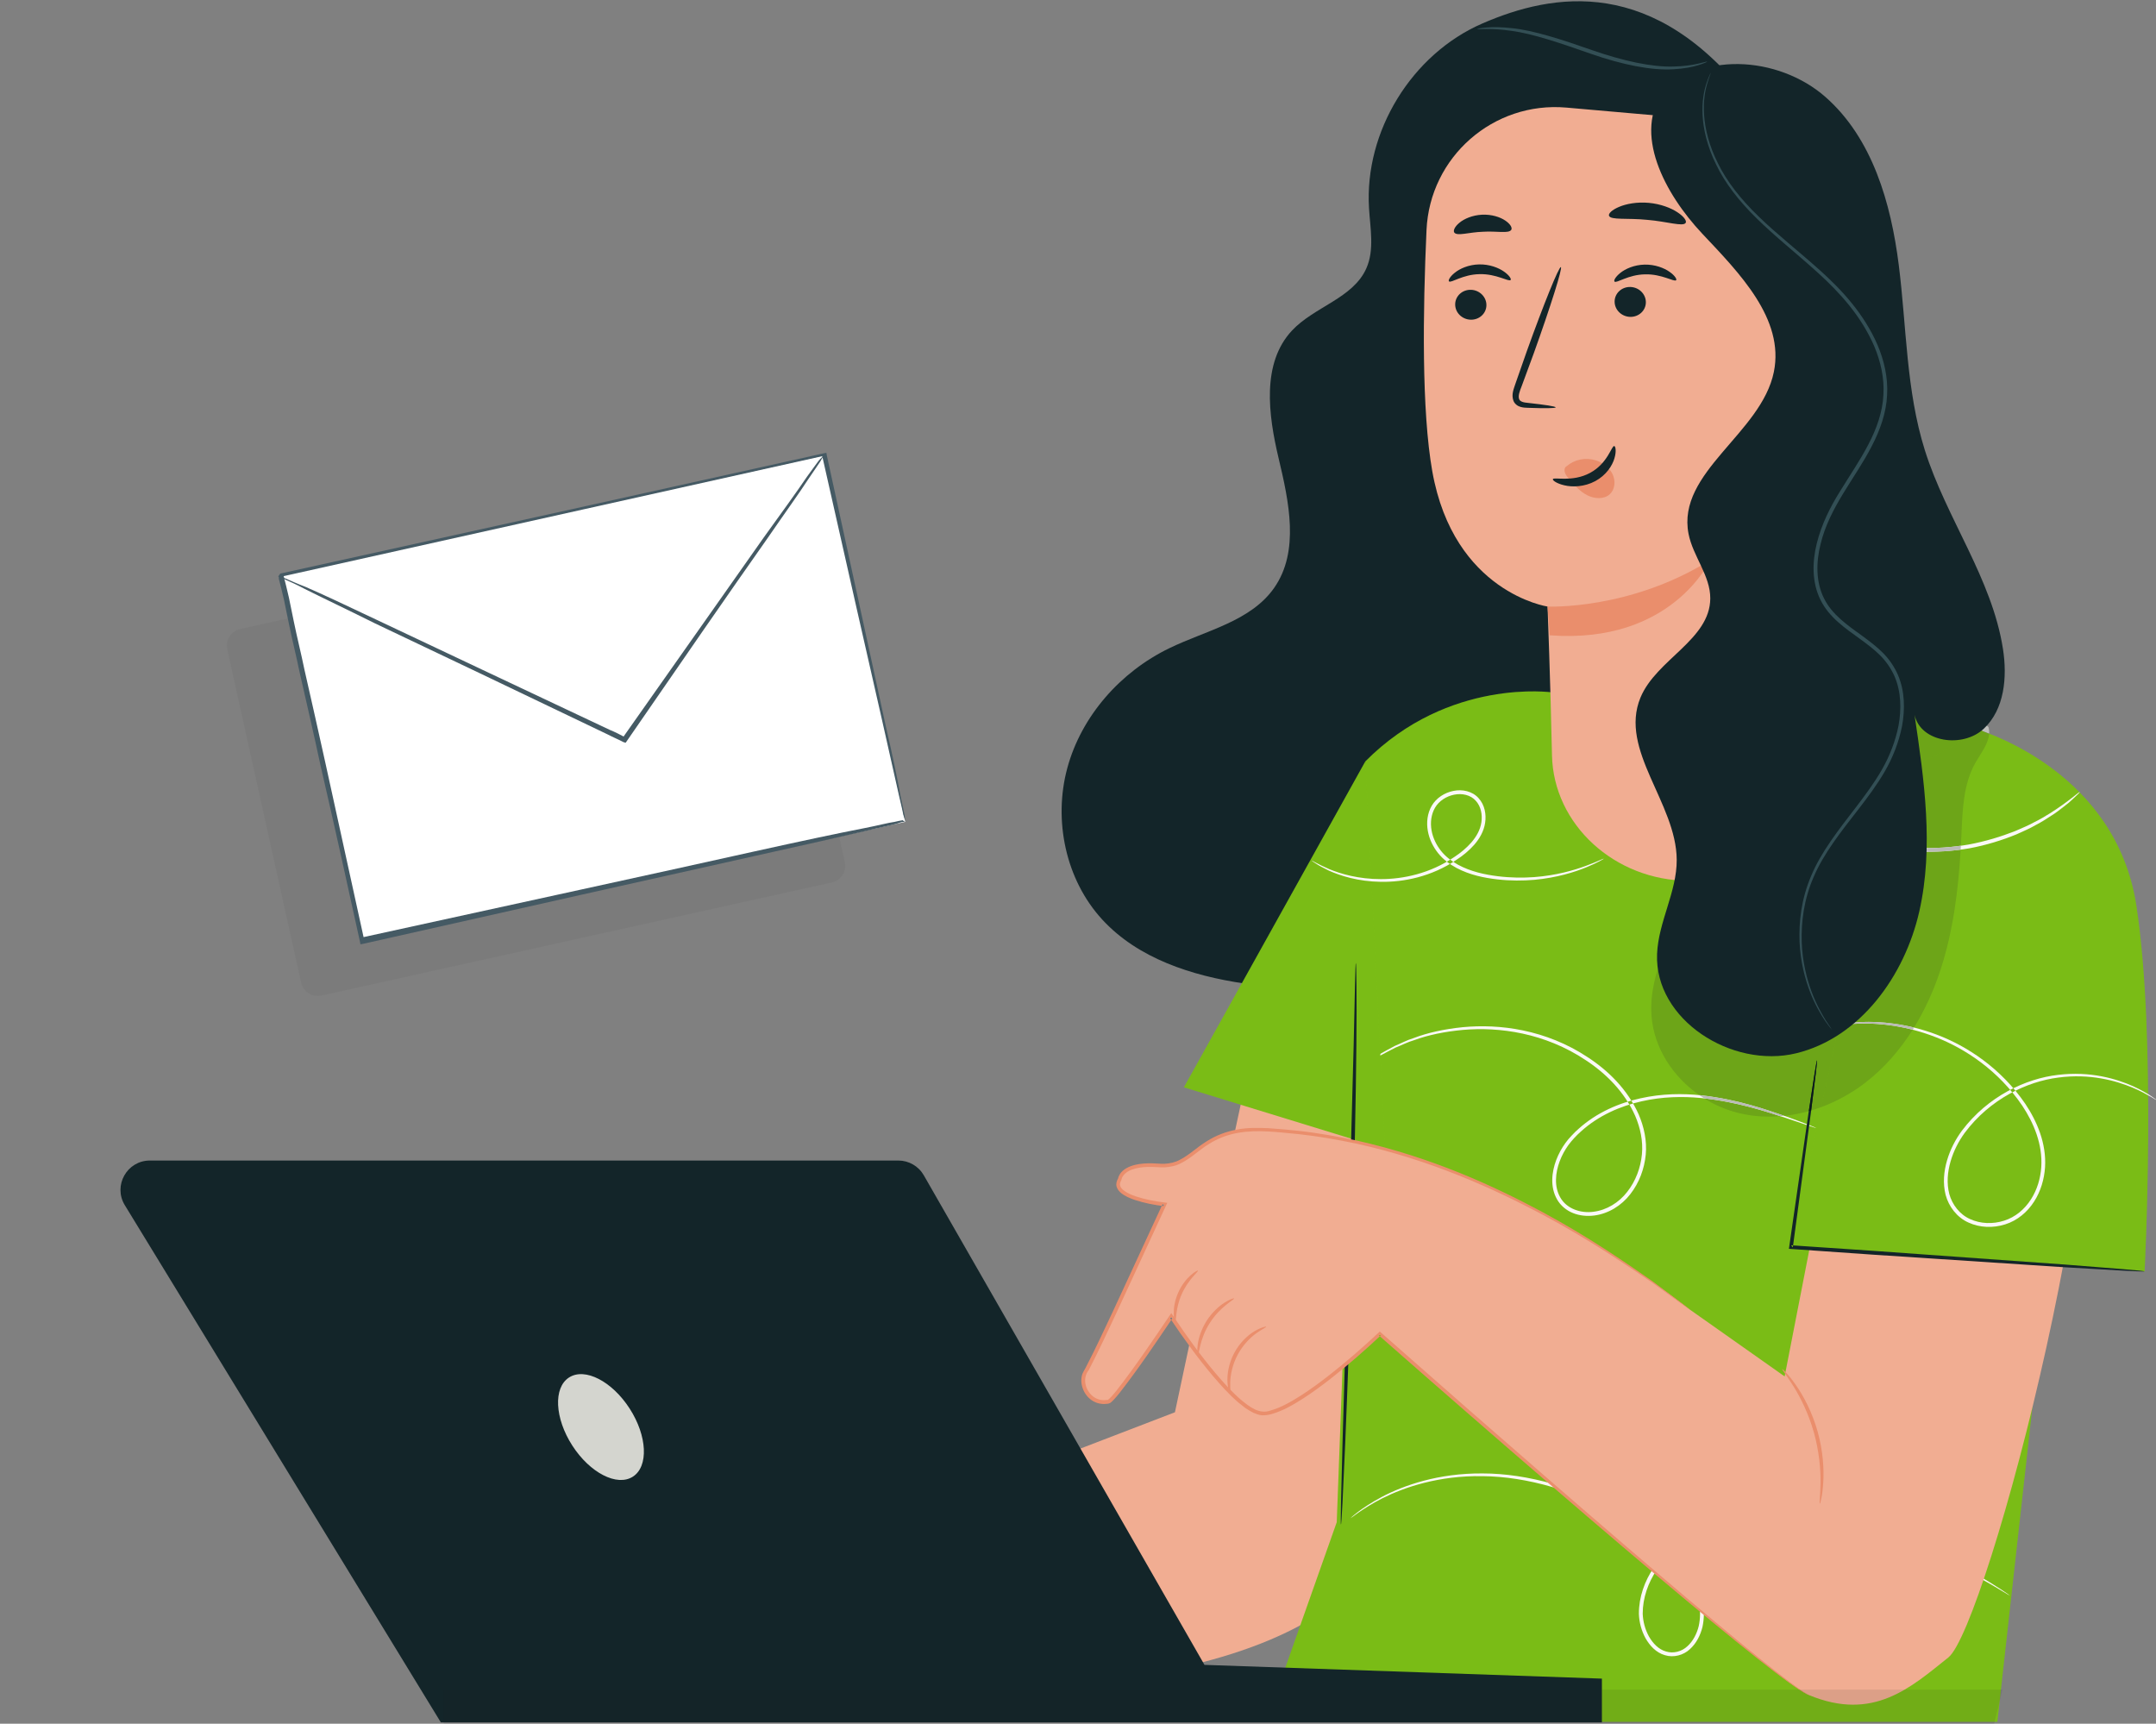 <svg width="379" height="303" viewBox="0 0 379 303" fill="none" xmlns="http://www.w3.org/2000/svg">
<rect x="0" y="0" width="379" height="303" fill="#808080" stroke="none"/>
<g clip-path="url(#clip0)">
<path fill-rule="evenodd" clip-rule="evenodd" d="M307.826 17.899C290.864 -4.414 272.982 -1.261 260.573 4.13C248.163 9.523 239.83 23.107 240.656 36.599C240.873 40.162 241.636 43.916 240.184 47.178C237.851 52.425 231.061 53.904 227.128 58.093C221.753 63.821 222.944 72.889 224.76 80.528C226.576 88.166 228.487 96.887 223.991 103.328C219.872 109.227 212.018 110.807 205.542 113.949C196.983 118.097 190.103 125.843 187.619 135.014C185.136 144.188 187.323 154.635 193.756 161.634C200.052 168.488 209.507 171.525 218.717 172.88C245.522 176.825 273.913 168.186 293.964 149.984C314.014 131.782 325.332 104.374 323.959 77.344L307.826 17.899Z" fill="#132529"/>
<path fill-rule="evenodd" clip-rule="evenodd" d="M259.691 5.086C259.699 5.223 262.025 4.869 265.717 5.427C269.422 5.913 274.318 7.584 279.723 9.479C285.136 11.37 290.349 12.422 294.155 12.175C296.049 12.078 297.565 11.771 298.572 11.449C299.58 11.134 300.108 10.878 300.095 10.846C300.058 10.699 297.871 11.641 294.141 11.696C290.414 11.814 285.328 10.717 279.942 8.838C274.555 6.949 269.561 5.324 265.78 4.952C263.9 4.739 262.362 4.739 261.312 4.835C260.259 4.926 259.686 5.048 259.691 5.086Z" fill="#334F55"/>
<path fill-rule="evenodd" clip-rule="evenodd" d="M220.695 182.582C220.045 184.528 206.54 248.251 206.54 248.251L103.844 287.695L109.624 302.662L197.68 294.928C249.065 287.266 251.928 262.073 248.821 233.916L243.498 185.658L220.695 182.582Z" fill="#F1AD92"/>
<path fill-rule="evenodd" clip-rule="evenodd" d="M368.305 148.219C357.719 132.212 341.653 122.983 326.947 117.871L272.919 121.719C272.919 121.719 254.672 119.058 240.006 133.844L234.985 267.58L222.58 302.662H351.11L368.305 148.219Z" fill="#84CD15"/>
<path opacity="0.1" fill-rule="evenodd" clip-rule="evenodd" d="M368.305 148.219C357.719 132.212 341.653 122.983 326.947 117.871L272.919 121.719C272.919 121.719 254.672 119.058 240.006 133.844L234.985 267.58L222.58 302.662H351.11L368.305 148.219Z" fill="#222222"/>
<path fill-rule="evenodd" clip-rule="evenodd" d="M238.034 188.755C238.042 188.764 238.147 188.694 238.345 188.549C238.573 188.378 238.858 188.162 239.213 187.894C239.602 187.616 240.039 187.211 240.631 186.842C241.223 186.459 241.899 186.025 242.654 185.539C243.457 185.12 244.338 184.635 245.324 184.146C246.351 183.751 247.411 183.18 248.649 182.823C251.061 181.938 253.948 181.337 257.159 181.041C260.37 180.764 263.944 180.888 267.654 181.689C271.354 182.488 275.195 183.976 278.73 186.344C282.271 188.653 285.577 191.929 287.444 196.14C288.344 198.241 288.858 200.576 288.63 202.922C288.4 205.257 287.548 207.589 286.064 209.486C284.601 211.391 282.432 212.719 280.127 213.004C277.845 213.321 275.375 212.459 274.282 210.495C273.167 208.564 273.418 206.136 274.179 204.122C274.564 203.098 275.087 202.136 275.715 201.269C276.351 200.417 277.088 199.622 277.877 198.923C281.016 196.063 284.86 194.43 288.538 193.6C292.238 192.755 295.816 192.705 299.028 193.014C305.473 193.679 310.493 195.419 313.94 196.52C315.625 197.088 316.951 197.536 317.905 197.858C318.33 197.997 318.671 198.109 318.94 198.198C319.173 198.271 319.297 198.304 319.3 198.293C319.304 198.282 319.19 198.228 318.964 198.133C318.7 198.028 318.366 197.895 317.952 197.729C317.058 197.386 315.741 196.88 314.026 196.269C310.598 195.093 305.589 193.274 299.075 192.538C295.831 192.196 292.189 192.215 288.415 193.053C284.662 193.873 280.711 195.521 277.457 198.461C277.044 198.817 276.656 199.206 276.281 199.615C275.896 200.005 275.531 200.439 275.201 200.896C274.535 201.807 273.983 202.816 273.573 203.894C272.774 206.011 272.454 208.621 273.709 210.832C274.324 211.913 275.34 212.767 276.508 213.231C277.675 213.703 278.962 213.822 280.207 213.672C282.717 213.365 285.041 211.928 286.595 209.906C288.172 207.891 289.061 205.442 289.303 202.984C289.54 200.507 288.992 198.053 288.053 195.876C286.101 191.503 282.696 188.171 279.076 185.826C275.457 183.42 271.536 181.927 267.77 181.141C263.996 180.35 260.369 180.254 257.116 180.563C253.865 180.894 250.95 181.537 248.522 182.467C247.278 182.843 246.213 183.439 245.185 183.855C244.198 184.366 243.316 184.874 242.518 185.314C241.77 185.822 241.101 186.279 240.514 186.677C239.93 187.068 239.505 187.491 239.129 187.787C238.789 188.077 238.517 188.311 238.301 188.496C238.117 188.658 238.026 188.746 238.034 188.755Z" fill="#FAF9F6"/>
<path fill-rule="evenodd" clip-rule="evenodd" d="M240.006 133.844L208.118 191.129L243.498 201.992L240.006 133.844Z" fill="#84CD15"/>
<path opacity="0.1" fill-rule="evenodd" clip-rule="evenodd" d="M240.006 133.844L208.118 191.129L243.498 201.992L240.006 133.844Z" fill="#222222"/>
<path fill-rule="evenodd" clip-rule="evenodd" d="M235.723 268.008C235.746 268.009 235.782 267.666 235.828 267.009C235.871 266.288 235.927 265.332 235.998 264.135C236.115 261.564 236.279 257.971 236.481 253.56C236.852 244.63 237.306 232.29 237.7 218.659C238.096 205.023 238.355 192.677 238.437 183.738C238.475 179.267 238.491 175.65 238.454 173.151C238.435 171.952 238.418 170.995 238.406 170.272C238.386 169.614 238.366 169.269 238.342 169.269C238.319 169.269 238.294 169.614 238.269 170.272C238.25 170.995 238.224 171.951 238.191 173.15C238.134 175.72 238.055 179.315 237.958 183.73C237.717 192.726 237.387 205.036 237.022 218.639C236.625 232.237 236.265 244.547 236.002 253.543C235.89 257.957 235.798 261.554 235.733 264.125C235.716 265.324 235.702 266.281 235.692 267.004C235.689 267.662 235.7 268.007 235.723 268.008Z" fill="#132529"/>
<path fill-rule="evenodd" clip-rule="evenodd" d="M230.591 151.292C230.58 151.313 230.831 151.486 231.324 151.799C231.805 152.136 232.571 152.531 233.57 153.024C235.586 153.937 238.733 154.954 242.739 155.009C246.704 155.077 251.612 154.131 256.035 151.138C257.148 150.422 258.215 149.552 259.151 148.497C260.071 147.443 260.848 146.133 261.068 144.635C261.296 143.172 261.011 141.5 259.92 140.302C258.834 139.071 257.042 138.702 255.495 139.026C253.933 139.34 252.489 140.26 251.685 141.634C250.893 142.994 250.733 144.604 250.995 146.058C251.252 147.522 251.919 148.858 252.802 149.965C253.695 151.084 254.831 151.906 256.001 152.552C258.377 153.816 260.898 154.314 263.217 154.581C265.55 154.847 267.745 154.827 269.729 154.656C273.706 154.293 276.81 153.293 278.859 152.457C279.89 152.04 280.663 151.66 281.179 151.384C281.693 151.107 281.957 150.953 281.947 150.932C281.935 150.911 281.651 151.025 281.119 151.262C280.588 151.495 279.8 151.834 278.764 152.21C276.702 152.966 273.614 153.882 269.69 154.179C267.733 154.317 265.572 154.309 263.284 154.023C261.006 153.738 258.553 153.224 256.301 152.003C255.194 151.386 254.12 150.592 253.307 149.561C252.494 148.53 251.879 147.284 251.648 145.941C251.413 144.609 251.571 143.164 252.267 141.973C252.953 140.797 254.236 139.967 255.627 139.69C257.009 139.406 258.526 139.738 259.42 140.755C260.34 141.753 260.613 143.218 260.412 144.536C260.221 145.873 259.524 147.075 258.661 148.073C257.786 149.069 256.762 149.921 255.683 150.624C251.41 153.556 246.63 154.538 242.741 154.53C238.814 154.537 235.7 153.611 233.675 152.782C231.651 151.917 230.634 151.222 230.591 151.292Z" fill="#FAF9F6"/>
<path fill-rule="evenodd" clip-rule="evenodd" d="M237.389 266.879C237.397 266.888 237.522 266.806 237.759 266.637C238.022 266.445 238.367 266.195 238.802 265.881C239.74 265.247 241.129 264.314 243.051 263.35C246.859 261.442 252.923 259.351 260.625 259.484C268.3 259.544 277.376 262.042 286.161 267.13C288.346 268.399 290.505 269.86 292.465 271.627C294.43 273.381 296.208 275.453 297.438 277.878C298.628 280.293 299.209 283.154 298.614 285.851C298.281 287.179 297.631 288.474 296.618 289.388C295.626 290.318 294.167 290.701 292.868 290.304C291.55 289.939 290.537 288.844 289.859 287.647C289.191 286.422 288.82 285.041 288.771 283.667C288.762 280.891 289.735 278.171 291.255 275.93C292.757 273.66 294.798 271.831 297.014 270.433C299.248 269.051 301.7 268.155 304.166 267.634C309.113 266.582 314.004 266.89 318.46 267.501C322.934 268.133 327.047 269.089 330.732 270.175C338.11 272.37 343.749 275.097 347.534 277.131C349.422 278.164 350.862 279.014 351.831 279.604C352.29 279.884 352.655 280.103 352.934 280.274C353.185 280.421 353.316 280.492 353.323 280.482C353.329 280.471 353.211 280.382 352.973 280.215C352.702 280.031 352.349 279.793 351.904 279.488C350.957 278.86 349.537 277.971 347.662 276.9C343.905 274.79 338.272 271.982 330.87 269.717C327.172 268.595 323.041 267.606 318.539 266.944C314.051 266.306 309.1 265.965 304.035 267.024C301.516 267.548 298.985 268.461 296.673 269.883C294.382 271.32 292.269 273.202 290.703 275.562C289.12 277.898 288.09 280.717 288.098 283.686C288.15 285.175 288.544 286.646 289.267 287.975C290.002 289.269 291.118 290.511 292.678 290.954C294.21 291.426 295.941 290.954 297.069 289.892C298.219 288.85 298.908 287.446 299.269 286.013C299.908 283.084 299.278 280.115 298.033 277.584C296.747 275.055 294.908 272.933 292.898 271.145C290.889 269.346 288.691 267.869 286.472 266.589C277.591 261.485 268.395 259.003 260.632 259.004C252.835 258.932 246.731 261.12 242.93 263.117C239.103 265.163 237.389 266.879 237.389 266.879Z" fill="#FAF9F6"/>
<path fill-rule="evenodd" clip-rule="evenodd" d="M329.101 163.018C332.995 143.03 361.324 142.292 366.289 162.041C366.365 162.344 366.44 162.652 366.513 162.963C373.804 194.085 349.14 286.044 342.511 291.34C335.882 296.638 329.317 302.662 317.985 297.961C311.363 295.216 242.555 234.476 242.555 234.476C242.555 234.476 226.647 249.707 221.343 248.382C216.041 247.058 205.896 231.431 205.896 231.431C205.896 231.431 196.063 246.169 194.829 246.396C191.318 247.04 189.526 243.085 190.851 241.098C192.177 239.112 204.709 211.707 204.709 211.707C204.709 211.707 194.829 210.638 196.817 207.327C196.817 207.327 197.066 204.283 203.741 204.871C207.042 205.162 208.71 203.442 211.049 201.721C213.44 199.959 216.533 198.197 222.792 198.594C235.165 199.379 260.891 202.518 297.028 230.179L313.72 241.95L329.101 163.018Z" fill="#F1AD92"/>
<path fill-rule="evenodd" clip-rule="evenodd" d="M297.028 230.179C297.028 230.179 296.894 230.059 296.616 229.843C296.319 229.614 295.906 229.299 295.37 228.89C294.244 228.045 292.611 226.82 290.498 225.234C286.128 222.212 279.773 217.714 271.151 213.06C262.547 208.443 251.699 203.452 238.579 200.504C235.297 199.811 231.896 199.181 228.368 198.794C226.604 198.599 224.814 198.438 223 198.317C221.175 198.243 219.301 198.188 217.438 198.561C215.579 198.892 213.743 199.585 212.112 200.626C210.459 201.632 209.071 203.028 207.401 203.873C206.579 204.331 205.654 204.512 204.724 204.574C203.805 204.599 202.785 204.451 201.777 204.492C200.767 204.522 199.736 204.632 198.744 205.004C197.782 205.37 196.744 206.044 196.498 207.303L196.542 207.164C196.314 207.545 196.145 208.063 196.282 208.571C196.416 209.073 196.753 209.447 197.102 209.733C197.817 210.304 198.64 210.629 199.469 210.922C201.139 211.477 202.885 211.809 204.672 212.031L204.41 211.572C201.563 217.722 198.608 224.103 195.575 230.652C194.034 233.906 192.5 237.252 190.809 240.488C190.62 240.843 190.296 241.312 190.176 241.821C190.066 242.325 190.053 242.842 190.139 243.34C190.327 244.323 190.82 245.267 191.616 245.911C192.392 246.582 193.465 246.89 194.474 246.775L194.851 246.733L195.127 246.632L195.307 246.502C195.52 246.329 195.684 246.154 195.852 245.976C196.178 245.62 196.485 245.256 196.781 244.885C200.173 240.539 203.182 236.041 206.176 231.618L205.612 231.614C208.018 235.229 210.532 238.702 213.269 241.94C214.647 243.55 216.054 245.124 217.654 246.504C218.06 246.844 218.484 247.162 218.898 247.49C219.348 247.779 219.793 248.074 220.274 248.318C220.79 248.512 221.281 248.763 221.873 248.786C222.433 248.789 222.981 248.727 223.493 248.578C225.547 248.005 227.324 246.936 229.037 245.855C230.744 244.755 232.359 243.563 233.927 242.34C237.054 239.885 239.988 237.324 242.77 234.701L242.349 234.711C264.168 253.885 282.854 269.979 296.211 281.136C302.889 286.712 308.238 291.05 311.986 293.907C313.856 295.34 315.331 296.398 316.36 297.061C317.378 297.744 317.985 297.962 317.985 297.962C318.001 297.927 317.414 297.684 316.416 296.976C315.409 296.287 313.957 295.205 312.109 293.749C308.404 290.846 303.095 286.464 296.453 280.847C283.17 269.614 264.541 253.455 242.762 234.244L242.549 234.056L242.34 234.253C239.574 236.85 236.64 239.404 233.532 241.836C231.974 243.048 230.369 244.228 228.685 245.31C227.004 246.374 225.236 247.417 223.33 247.945C221.385 248.671 219.631 247.287 218.086 246.003C216.534 244.663 215.14 243.103 213.778 241.509C211.071 238.304 208.562 234.834 206.178 231.247L205.898 230.826L205.615 231.245C202.628 235.651 199.607 240.165 196.252 244.461C195.962 244.825 195.662 245.18 195.355 245.516C195.201 245.68 195.04 245.846 194.889 245.968L194.785 246.046L194.773 246.053L194.791 246.174C194.78 246.118 194.826 246.373 194.765 246.063H194.755L194.734 246.066L194.414 246.101C193.556 246.197 192.695 245.945 192.05 245.392C190.753 244.297 190.249 242.237 191.396 240.824C193.125 237.512 194.636 234.206 196.184 230.937C199.211 224.383 202.162 217.997 205.005 211.842L205.193 211.438L204.742 211.382C203.011 211.168 201.274 210.839 199.676 210.309C198.887 210.035 198.104 209.714 197.51 209.235C197.217 208.997 196.984 208.715 196.905 208.415C196.822 208.117 196.917 207.796 197.092 207.493L197.119 207.444L197.137 207.355C197.28 206.577 198.107 205.893 198.971 205.597C199.855 205.262 200.829 205.152 201.791 205.123C202.765 205.082 203.705 205.223 204.749 205.2C205.762 205.136 206.797 204.92 207.679 204.427C209.48 203.502 210.843 202.109 212.439 201.14C214.01 200.136 215.752 199.473 217.546 199.149C221.149 198.499 224.802 199.051 228.304 199.362C231.812 199.738 235.196 200.354 238.462 201.033C251.522 203.925 262.354 208.851 270.963 213.409C279.589 218.001 285.971 222.442 290.375 225.407C292.514 226.956 294.164 228.151 295.303 228.977C295.854 229.367 296.277 229.669 296.583 229.886C296.872 230.087 297.028 230.179 297.028 230.179Z" fill="#EA8E6C"/>
<path fill-rule="evenodd" clip-rule="evenodd" d="M319.904 264.324C319.951 264.332 320.045 263.988 320.173 263.355C320.313 262.723 320.432 261.793 320.505 260.64C320.66 258.334 320.478 255.096 319.53 251.676C318.57 248.26 317.048 245.394 315.72 243.501C315.059 242.552 314.474 241.819 314.029 241.349C313.59 240.876 313.332 240.63 313.296 240.66C313.207 240.735 314.117 241.828 315.318 243.763C316.522 245.69 317.938 248.52 318.877 251.858C319.802 255.199 320.058 258.352 320.028 260.624C320.002 262.9 319.789 264.306 319.904 264.324Z" fill="#EA8E6C"/>
<path fill-rule="evenodd" clip-rule="evenodd" d="M348.402 128.445C349.033 128.867 371.945 135.709 375.549 159.176C379.152 182.643 376.993 223.485 376.993 223.485L314.84 219.22L332.654 136.712L348.402 128.445Z" fill="#84CD15"/>
<path opacity="0.1" fill-rule="evenodd" clip-rule="evenodd" d="M348.402 128.445C349.033 128.867 371.945 135.709 375.549 159.176C379.152 182.643 376.993 223.485 376.993 223.485L314.84 219.22L332.654 136.712L348.402 128.445Z" fill="#222222"/>
<path fill-rule="evenodd" clip-rule="evenodd" d="M216.286 245.137C216.399 245.111 216.223 244.303 216.26 243.007C216.29 241.715 216.629 239.929 217.544 238.18C218.471 236.438 219.754 235.147 220.804 234.393C221.855 233.63 222.622 233.319 222.58 233.21C222.56 233.144 221.717 233.296 220.539 233.994C219.364 234.681 217.93 236.008 216.944 237.865C215.969 239.724 215.684 241.657 215.781 243.014C215.869 244.378 216.219 245.161 216.286 245.137Z" fill="#EA8E6C"/>
<path fill-rule="evenodd" clip-rule="evenodd" d="M210.578 238.177C210.788 238.206 210.846 235.353 212.69 232.53C214.48 229.671 217.048 228.42 216.934 228.242C216.901 228.171 216.215 228.371 215.247 228.987C214.281 229.599 213.071 230.682 212.118 232.166C211.172 233.651 210.697 235.202 210.547 236.335C210.393 237.473 210.499 238.179 210.578 238.177Z" fill="#EA8E6C"/>
<path fill-rule="evenodd" clip-rule="evenodd" d="M210.578 223.358C210.532 223.293 209.994 223.55 209.279 224.187C208.566 224.819 207.716 225.87 207.117 227.212C206.523 228.557 206.315 229.894 206.325 230.846C206.332 231.803 206.501 232.374 206.583 232.363C206.79 232.358 206.584 230.02 207.737 227.487C208.842 224.934 210.712 223.515 210.578 223.358Z" fill="#EA8E6C"/>
<path fill-rule="evenodd" clip-rule="evenodd" d="M322.412 180.277C322.414 180.29 322.524 180.285 322.737 180.266C322.989 180.237 323.298 180.203 323.678 180.161C324.498 180.039 325.723 179.957 327.294 179.913C330.425 179.879 335.056 180.267 340.299 182.323C345.496 184.348 351.322 188.206 355.489 194.357C357.511 197.403 359.092 201.16 358.832 205.148C358.695 207.121 358.119 209.118 357.016 210.832C355.925 212.543 354.286 213.952 352.296 214.573C350.323 215.209 348.127 215.129 346.307 214.287C344.467 213.463 343.179 211.749 342.662 209.881C342.175 207.985 342.356 205.983 342.889 204.154C343.421 202.316 344.296 200.621 345.371 199.141C349.816 193.183 356.322 190.111 361.83 189.419C367.42 188.67 371.973 189.985 374.843 191.167C376.295 191.773 377.361 192.378 378.082 192.786C378.409 192.984 378.674 193.145 378.891 193.276C379.074 193.384 379.172 193.435 379.178 193.425C379.178 193.425 377.844 192.249 374.947 190.925C372.078 189.656 367.479 188.242 361.769 188.943C356.14 189.591 349.462 192.674 344.87 198.769C343.744 200.305 342.83 202.054 342.268 203.974C341.707 205.88 341.497 207.993 342.02 210.053C342.571 212.086 343.995 213.988 346.022 214.896C348.022 215.821 350.378 215.9 352.503 215.218C354.655 214.547 356.433 213.012 357.585 211.194C358.755 209.369 359.355 207.264 359.495 205.193C359.756 200.989 358.089 197.118 356.01 194.011C351.722 187.746 345.764 183.873 340.474 181.877C335.134 179.849 330.442 179.535 327.288 179.65C324.114 179.803 322.412 180.277 322.412 180.277Z" fill="#FAF9F6"/>
<path fill-rule="evenodd" clip-rule="evenodd" d="M324.542 146.601C324.524 146.644 325.084 146.899 326.117 147.327C326.63 147.549 327.268 147.8 328.032 148.017C328.793 148.245 329.648 148.553 330.632 148.742C331.607 148.971 332.679 149.209 333.85 149.345C335.013 149.551 336.272 149.608 337.594 149.703C340.242 149.787 343.166 149.643 346.185 149.12C349.199 148.561 351.99 147.678 354.444 146.678C355.652 146.13 356.812 145.639 357.83 145.042C358.88 144.505 359.802 143.911 360.636 143.357C361.493 142.837 362.187 142.249 362.821 141.773C363.461 141.303 363.972 140.847 364.375 140.459C365.194 139.7 365.63 139.266 365.599 139.232C365.503 139.121 363.724 140.847 360.377 142.954C359.536 143.475 358.613 144.038 357.567 144.545C356.553 145.111 355.401 145.578 354.206 146.101C351.778 147.054 349.028 147.903 346.065 148.454C343.097 148.967 340.224 149.127 337.616 149.079C336.313 149.003 335.073 148.968 333.923 148.79C332.766 148.678 331.704 148.47 330.735 148.275C326.862 147.463 324.594 146.463 324.542 146.601Z" fill="#FAF9F6"/>
<path fill-rule="evenodd" clip-rule="evenodd" d="M319.409 186.38C319.391 186.377 319.343 186.589 319.267 186.999C319.188 187.471 319.088 188.069 318.963 188.811C318.709 190.467 318.357 192.761 317.921 195.611C317.071 201.501 315.89 209.681 314.521 219.174L314.471 219.518L314.818 219.542C319.331 219.857 324.239 220.199 329.334 220.554C342.46 221.416 354.339 222.197 363.025 222.766C367.282 223.015 370.753 223.216 373.241 223.359C374.394 223.412 375.318 223.455 376.02 223.487C376.657 223.509 376.99 223.509 376.992 223.485C376.994 223.462 376.662 223.416 376.029 223.35C375.33 223.288 374.41 223.202 373.259 223.096C370.776 222.9 367.31 222.626 363.058 222.289C354.375 221.669 342.501 220.817 329.381 219.879C324.284 219.535 319.377 219.203 314.862 218.899L315.159 219.267C316.433 209.759 317.531 201.568 318.321 195.669C318.679 192.807 318.966 190.506 319.176 188.842C319.258 188.093 319.324 187.489 319.377 187.016C319.417 186.6 319.429 186.383 319.409 186.38Z" fill="#132529"/>
<path fill-rule="evenodd" clip-rule="evenodd" d="M349.667 128.951C349.689 128.568 349.654 128.183 349.544 127.793L337.23 117.535C335.132 112.708 329.756 109.921 324.454 109.921C323.575 109.921 322.698 109.998 321.837 110.155C320.966 110.314 320.116 110.54 319.288 110.829C318.405 113.472 317.406 116.075 316.294 118.63L326.947 117.871C334.057 120.343 341.487 123.777 348.459 128.475C348.619 128.549 349.04 128.702 349.667 128.951Z" fill="#BEBFBB"/>
<path fill-rule="evenodd" clip-rule="evenodd" d="M308.673 119.173L316.294 118.63C317.406 116.075 318.405 113.472 319.288 110.829C315.012 112.317 311.351 115.433 308.673 119.173Z" fill="#09181B"/>
<path opacity="0.15" fill-rule="evenodd" clip-rule="evenodd" d="M311.028 196.285C311.675 196.285 312.323 196.258 312.97 196.207C309.685 195.149 305.187 193.713 299.579 193.073C301.352 194.188 303.287 195.04 305.305 195.565C307.182 196.054 309.104 196.285 311.028 196.285ZM313.66 196.144C315.111 195.988 316.553 195.707 317.967 195.313C318.382 192.601 318.718 190.41 318.963 188.811C319.088 188.069 319.188 187.471 319.267 186.999C319.341 186.592 319.39 186.38 319.409 186.38C319.429 186.383 319.417 186.6 319.377 187.016C319.325 187.489 319.258 188.093 319.176 188.842C318.98 190.413 318.711 192.552 318.379 195.194C318.977 195.019 319.569 194.821 320.154 194.605L323.263 180.207C323.065 180.229 322.89 180.249 322.737 180.265C322.603 180.278 322.509 180.285 322.457 180.285C322.428 180.285 322.412 180.282 322.412 180.277C322.412 180.277 322.709 180.194 323.289 180.087L330.083 148.622C329.325 148.439 328.647 148.201 328.032 148.017C327.268 147.8 326.63 147.549 326.117 147.327C325.084 146.899 324.524 146.644 324.542 146.601C324.546 146.592 324.558 146.588 324.579 146.588C324.869 146.588 326.88 147.421 330.183 148.155L332.654 136.712L348.402 128.445C348.414 128.452 348.433 128.463 348.459 128.475C341.487 123.777 334.057 120.343 326.947 117.871L316.294 118.63L308.673 119.173C308.272 119.731 307.895 120.303 307.539 120.885C304.346 126.129 302.786 132.187 301.559 138.201C300.331 144.212 299.383 150.322 297.254 156.079C294.494 163.541 289.704 170.735 290.329 178.666C290.769 184.249 294.099 189.28 298.714 192.501C298.835 192.513 298.955 192.525 299.075 192.538C305.361 193.248 310.247 194.967 313.66 196.144Z" fill="#222222"/>
<path fill-rule="evenodd" clip-rule="evenodd" d="M312.97 196.207C313.201 196.189 313.43 196.167 313.66 196.144C310.247 194.967 305.361 193.248 299.075 192.538C298.955 192.525 298.835 192.513 298.714 192.501C298.998 192.699 299.286 192.89 299.579 193.073C305.187 193.713 309.685 195.149 312.97 196.207Z" fill="#BABBB7"/>
<path opacity="0.15" fill-rule="evenodd" clip-rule="evenodd" d="M320.154 194.605C322.958 193.572 325.611 192.093 327.963 190.268C331.261 187.71 334.004 184.535 336.231 181.004C332.867 180.137 329.912 179.912 327.661 179.912C327.538 179.912 327.414 179.912 327.294 179.913C325.723 179.957 324.498 180.039 323.678 180.161C323.528 180.177 323.39 180.193 323.262 180.207L320.154 194.605ZM336.468 180.623C338.414 177.464 339.953 174.031 341.108 170.511C343.344 163.695 344.239 156.524 344.66 149.354C342.706 149.616 340.806 149.725 339.011 149.725C338.531 149.725 338.058 149.717 337.594 149.703C336.272 149.608 335.013 149.551 333.85 149.345C332.679 149.209 331.607 148.971 330.632 148.742C330.443 148.707 330.261 148.666 330.083 148.622L323.288 180.087C324.094 179.937 325.442 179.739 327.288 179.65C327.65 179.637 328.032 179.63 328.433 179.63C330.622 179.63 333.372 179.856 336.468 180.623ZM338.499 149.086C340.456 149.086 342.545 148.965 344.699 148.666C344.733 148.041 344.763 147.417 344.792 146.791C344.989 142.411 345.108 137.817 347.295 134.016C348.229 132.394 349.566 130.713 349.667 128.951C349.04 128.702 348.619 128.549 348.459 128.475C348.433 128.463 348.414 128.453 348.402 128.445L332.654 136.712L330.183 148.155C330.363 148.196 330.547 148.236 330.735 148.275C331.703 148.47 332.766 148.678 333.923 148.79C335.073 148.968 336.313 149.003 337.616 149.079C337.908 149.084 338.202 149.086 338.499 149.086Z" fill="#222222"/>
<path fill-rule="evenodd" clip-rule="evenodd" d="M336.231 181.004C336.311 180.878 336.39 180.751 336.468 180.623C333.373 179.856 330.622 179.63 328.433 179.63C328.032 179.63 327.65 179.637 327.288 179.65C325.442 179.739 324.094 179.936 323.289 180.087C322.709 180.194 322.413 180.277 322.413 180.277C322.413 180.282 322.428 180.285 322.457 180.285C322.509 180.285 322.603 180.278 322.737 180.265C322.89 180.249 323.065 180.229 323.263 180.207C323.39 180.193 323.528 180.177 323.678 180.161C324.498 180.039 325.723 179.957 327.294 179.913C327.414 179.912 327.538 179.912 327.661 179.912C329.912 179.912 332.867 180.137 336.231 181.004Z" fill="#BABBB7"/>
<path fill-rule="evenodd" clip-rule="evenodd" d="M339.011 149.725C340.806 149.725 342.706 149.616 344.66 149.354C344.673 149.125 344.686 148.897 344.699 148.666C342.545 148.965 340.456 149.086 338.499 149.086C338.202 149.086 337.908 149.084 337.616 149.079C336.313 149.003 335.073 148.968 333.923 148.79C332.766 148.678 331.703 148.47 330.735 148.275C330.547 148.236 330.363 148.196 330.183 148.155C326.88 147.421 324.869 146.588 324.579 146.588C324.558 146.588 324.546 146.592 324.542 146.601C324.524 146.644 325.084 146.899 326.117 147.327C326.63 147.549 327.268 147.8 328.032 148.017C328.647 148.201 329.325 148.439 330.083 148.622C330.261 148.666 330.443 148.707 330.632 148.742C331.607 148.971 332.678 149.209 333.85 149.345C335.013 149.551 336.271 149.608 337.594 149.703C338.058 149.717 338.531 149.725 339.011 149.725Z" fill="#BABBB7"/>
<path fill-rule="evenodd" clip-rule="evenodd" d="M317.967 195.313C318.105 195.275 318.243 195.235 318.379 195.194C318.711 192.552 318.98 190.413 319.176 188.842C319.258 188.093 319.325 187.489 319.377 187.016C319.417 186.6 319.429 186.383 319.409 186.38C319.39 186.38 319.342 186.592 319.267 186.999C319.188 187.471 319.088 188.069 318.963 188.811C318.718 190.41 318.382 192.601 317.967 195.313Z" fill="#09181B"/>
<path fill-rule="evenodd" clip-rule="evenodd" d="M319.526 22.789L319.512 29.704L319.964 133.23C320.016 145.249 309.713 154.865 296.83 154.823C283.819 154.781 273.076 144.911 272.822 132.771C272.557 120.03 272.042 106.621 272.042 106.621C272.042 106.621 255.561 104.186 251.776 82.828C249.893 72.208 250.117 54.734 250.764 40.442C251.346 27.579 262.521 17.787 275.362 18.913L319.526 22.789Z" fill="#F1AD92"/>
<path fill-rule="evenodd" clip-rule="evenodd" d="M255.804 53.472C255.778 54.924 256.987 56.141 258.504 56.195C260.019 56.25 261.269 55.121 261.295 53.669C261.32 52.219 260.111 50.998 258.597 50.943C257.081 50.888 255.83 52.02 255.804 53.472Z" fill="#132529"/>
<path fill-rule="evenodd" clip-rule="evenodd" d="M254.719 49.461C255.065 49.812 257.121 48.236 260.081 48.191C263.035 48.104 265.234 49.585 265.549 49.217C265.704 49.055 265.345 48.415 264.388 47.744C263.444 47.075 261.845 46.437 260.002 46.479C258.159 46.52 256.62 47.226 255.742 47.936C254.844 48.649 254.547 49.303 254.719 49.461Z" fill="#132529"/>
<path fill-rule="evenodd" clip-rule="evenodd" d="M283.832 52.974C283.806 54.425 285.016 55.644 286.533 55.699C288.047 55.753 289.298 54.623 289.323 53.172C289.349 51.721 288.138 50.501 286.625 50.446C285.108 50.392 283.857 51.523 283.832 52.974Z" fill="#132529"/>
<path fill-rule="evenodd" clip-rule="evenodd" d="M283.814 49.496C284.161 49.848 286.219 48.271 289.176 48.225C292.131 48.139 294.33 49.62 294.645 49.254C294.8 49.091 294.444 48.45 293.482 47.779C292.54 47.111 290.941 46.473 289.098 46.514C287.254 46.557 285.717 47.261 284.837 47.971C283.942 48.685 283.643 49.338 283.814 49.496Z" fill="#132529"/>
<path fill-rule="evenodd" clip-rule="evenodd" d="M273.465 71.607C273.476 71.438 271.63 71.153 268.644 70.825C267.887 70.762 267.17 70.624 267.033 70.111C266.846 69.569 267.146 68.75 267.498 67.864C268.175 66.025 268.884 64.098 269.629 62.079C272.587 53.84 274.713 47.072 274.381 46.956C274.047 46.84 271.379 53.423 268.422 61.661C267.711 63.691 267.032 65.627 266.385 67.481C266.114 68.343 265.639 69.325 266.045 70.45C266.259 71.01 266.821 71.409 267.307 71.53C267.795 71.669 268.219 71.671 268.594 71.686C271.596 71.794 273.456 71.775 273.465 71.607Z" fill="#132529"/>
<path fill-rule="evenodd" clip-rule="evenodd" d="M272.043 106.621C272.043 106.621 286.484 107.292 300.621 98.458C300.621 98.458 293.917 113.296 272.423 111.672L272.043 106.621Z" fill="#EA8E6C"/>
<path fill-rule="evenodd" clip-rule="evenodd" d="M275.454 81.92C276.774 80.752 278.755 80.364 280.531 80.924C281.763 81.313 282.913 82.176 283.472 83.353C284.03 84.532 283.898 86.018 283.007 86.854C282.003 87.797 280.316 87.722 279.009 87.05C277.704 86.379 276.696 85.228 275.746 84.092C275.484 83.779 275.216 83.451 275.09 83.069C274.963 82.686 275.013 82.228 275.312 81.992" fill="#EA8E6C"/>
<path fill-rule="evenodd" clip-rule="evenodd" d="M283.768 78.412C283.301 78.29 282.662 81.434 279.517 83.125C276.376 84.823 273.091 83.795 272.978 84.231C272.894 84.419 273.601 84.991 275.011 85.314C276.391 85.643 278.51 85.605 280.434 84.57C282.355 83.531 283.429 81.847 283.796 80.578C284.181 79.287 283.986 78.437 283.768 78.412Z" fill="#132529"/>
<path fill-rule="evenodd" clip-rule="evenodd" d="M282.844 37.926C283.15 38.724 286.097 38.29 289.575 38.646C293.062 38.934 295.88 39.898 296.327 39.17C296.527 38.822 296.025 38.074 294.879 37.316C293.744 36.559 291.941 35.853 289.853 35.658C287.765 35.467 285.861 35.832 284.608 36.368C283.341 36.904 282.712 37.546 282.844 37.926Z" fill="#132529"/>
<path fill-rule="evenodd" clip-rule="evenodd" d="M255.654 40.887C256.186 41.549 258.213 40.815 260.663 40.74C263.111 40.577 265.198 41.109 265.664 40.399C265.867 40.054 265.528 39.387 264.609 38.77C263.704 38.151 262.201 37.66 260.518 37.741C258.834 37.824 257.384 38.459 256.544 39.161C255.692 39.866 255.418 40.563 255.654 40.887Z" fill="#132529"/>
<path fill-rule="evenodd" clip-rule="evenodd" d="M292.637 15.746C286.836 23.299 292.692 34.127 299.223 41.06C305.753 47.991 313.718 56.043 311.825 65.373C309.631 76.188 294.725 82.986 296.823 93.821C297.588 97.777 300.672 101.171 300.647 105.201C300.602 112.472 291.149 115.912 288.372 122.633C284.566 131.844 294.69 141.167 294.747 151.131C294.78 156.79 291.522 162.035 291.294 167.689C290.829 179.272 304.464 187.887 315.741 185.149C327.017 182.409 334.829 171.518 337.39 160.212C339.952 148.904 338.258 137.121 336.554 125.655C337.629 130.547 345.048 131.531 348.713 128.109C352.378 124.689 352.87 119.032 352.1 114.081C350.17 101.67 342.122 91.099 338.358 79.114C335.069 68.642 335.156 57.456 333.78 46.565C332.404 35.673 329.14 24.304 320.894 17.046C312.65 9.79 298.264 8.765 291.451 17.379" fill="#132529"/>
<path fill-rule="evenodd" clip-rule="evenodd" d="M322.031 181.015C322.04 181.007 321.95 180.862 321.765 180.587C321.562 180.282 321.29 179.881 320.944 179.366C320.272 178.265 319.304 176.613 318.448 174.315C317.605 172.025 316.851 169.086 316.722 165.612C316.618 162.161 317.072 158.131 318.832 154.129C320.543 150.096 323.545 146.292 326.72 142.216C328.298 140.163 329.925 138.018 331.322 135.61C332.711 133.199 333.793 130.503 334.364 127.606C334.885 124.722 334.875 121.548 333.641 118.647C333.017 117.214 332.108 115.881 330.989 114.756C329.867 113.633 328.596 112.673 327.312 111.742C324.769 109.902 322.035 108.038 320.625 105.15C319.199 102.285 319.233 98.848 320.031 95.666C321.59 89.137 326.126 84.096 329.028 78.434C330.498 75.613 331.589 72.563 331.728 69.449C331.916 66.34 331.185 63.315 330.04 60.613C327.681 55.18 323.788 50.986 319.948 47.536C316.087 44.068 312.273 41.114 309.138 38.044C305.98 35.005 303.523 31.846 302 28.719C300.435 25.617 299.719 22.653 299.56 20.223C299.382 17.782 299.75 15.882 300.119 14.655C300.478 13.418 300.785 12.803 300.741 12.784C300.741 12.784 300.395 13.379 299.989 14.614C299.575 15.841 299.157 17.759 299.297 20.238C299.417 22.708 300.106 25.726 301.66 28.886C303.17 32.072 305.642 35.305 308.802 38.386C311.941 41.502 315.748 44.486 319.571 47.952C323.371 51.395 327.18 55.548 329.466 60.856C330.573 63.497 331.27 66.425 331.082 69.413C330.942 72.407 329.889 75.357 328.438 78.13C326.988 80.917 325.171 83.575 323.453 86.369C321.713 89.148 320.195 92.193 319.374 95.505C318.551 98.779 318.499 102.392 320.02 105.448C321.539 108.536 324.398 110.452 326.922 112.279C328.202 113.204 329.444 114.143 330.523 115.218C331.595 116.295 332.449 117.544 333.046 118.901C334.22 121.645 334.247 124.689 333.75 127.493C333.203 130.307 332.156 132.949 330.804 135.314C329.444 137.682 327.837 139.821 326.274 141.874C323.126 145.955 320.107 149.82 318.392 153.94C316.627 158.033 316.201 162.13 316.343 165.629C316.51 169.147 317.312 172.11 318.201 174.41C319.104 176.714 320.117 178.358 320.831 179.441C321.199 179.975 321.512 180.362 321.711 180.627C321.912 180.89 322.022 181.022 322.031 181.015Z" fill="#334F55"/>
<path fill-rule="evenodd" clip-rule="evenodd" d="M162.395 206.597L211.733 292.655L281.596 295.072V302.755H77.488L21.942 211.852C19.84 208.412 22.32 204 26.354 204H157.911C159.763 204 161.475 204.991 162.395 206.597Z" fill="#132529"/>
<path fill-rule="evenodd" clip-rule="evenodd" d="M100.597 254.091C103.694 258.905 108.464 261.358 111.252 259.568C114.04 257.778 113.79 252.425 110.691 247.611C107.594 242.797 102.824 240.344 100.036 242.133C97.249 243.923 97.5 249.277 100.597 254.091Z" fill="#D4D5CF"/>
<path opacity="0.1" d="M78 297H352L350.552 303H78V297Z" fill="#222222"/>
<path opacity="0.05" d="M39.957 114.146L52.936 172.714C53.295 174.331 54.897 175.352 56.514 174.993L146.216 155.115C147.834 154.756 148.854 153.154 148.496 151.537L135.517 92.969C135.158 91.352 133.556 90.331 131.939 90.689L42.237 110.568C40.619 110.927 39.599 112.529 39.957 114.146Z" fill="#222222"/>
<path d="M49.308 101.217L63.585 165.643L159.145 144.466L144.867 80.04L49.308 101.217Z" fill="white"/>
<path d="M159.126 144.412C159.126 144.412 159.052 143.982 158.781 143.187C158.631 142.327 158.351 141.223 157.997 139.69C157.287 136.623 156.354 132.265 155.075 126.683C152.518 115.518 148.887 99.444 144.472 79.873L144.911 80.107C118.589 85.959 85.272 93.379 49.44 101.369C49.318 101.434 50.151 100.359 49.795 100.864L49.861 100.986L49.87 101.294L50.01 101.846L50.29 102.949L50.785 105.035C51.074 106.447 51.363 107.858 51.653 109.27C52.231 112.094 52.931 114.853 53.51 117.677C54.789 123.259 56.002 128.72 57.216 134.181C59.577 144.981 61.864 155.351 64.01 165.169L63.506 164.814C91.549 158.663 115.421 153.502 132.355 149.722C140.762 147.864 147.513 146.427 152.057 145.55C154.329 145.111 156.106 144.626 157.275 144.467C157.827 144.327 158.257 144.252 158.687 144.178C159.005 144.477 159.126 144.412 159.126 144.412C159.126 144.412 159.005 144.477 158.696 144.486C158.388 144.496 158.023 144.692 157.471 144.832C156.246 145.177 154.526 145.476 152.319 146.036C147.718 147.1 141.154 148.594 132.748 150.451C115.813 154.231 91.885 159.579 63.786 165.917L63.356 165.992L63.281 165.562C61.134 155.743 58.847 145.373 56.365 134.639C55.217 129.299 53.938 123.717 52.659 118.135C52.081 115.311 51.38 112.552 50.802 109.728C50.512 108.316 50.223 106.904 49.934 105.492L49.439 103.407L49.159 102.304L49.019 101.752L49.01 101.443L48.944 101.322C48.589 101.827 49.356 100.63 49.3 100.817C85.319 92.884 118.514 85.529 144.836 79.677L145.267 79.602L145.341 80.032C149.635 99.669 153.144 115.808 155.58 127.038C156.859 132.621 157.792 136.978 158.314 139.989C158.604 141.401 158.884 142.504 159.033 143.365C159.117 144.103 159.126 144.412 159.126 144.412Z" fill="#455A64"/>
<path d="M144.846 79.985C144.846 79.985 144.612 80.424 144.2 81.116C143.667 81.873 143.078 82.817 142.189 84.079C140.477 86.725 137.867 90.323 134.789 94.801C128.39 103.886 119.746 116.375 110.157 130.312L109.979 130.564L109.605 130.452C108.726 129.984 107.726 129.581 106.847 129.114C90.993 121.497 76.456 114.581 65.93 109.584C60.789 107.021 56.591 105.046 53.581 103.53C52.263 102.828 51.011 102.248 50.197 101.902C49.505 101.49 49.066 101.256 49.066 101.256C49.066 101.256 49.44 101.369 50.253 101.715C51.067 102.061 52.319 102.641 53.694 103.156C56.76 104.485 60.957 106.46 66.22 108.958C76.746 113.955 91.218 120.749 107.194 128.3C108.194 128.703 109.073 129.171 109.951 129.638L109.4 129.778C119.176 115.898 127.885 103.531 134.284 94.445C137.428 90.089 140.038 86.491 141.871 83.78C142.76 82.518 143.415 81.695 143.948 80.938C144.547 80.303 144.846 79.985 144.846 79.985Z" fill="#455A64"/>
</g>
<defs>
<clipPath id="clip0">
<rect width="379" height="303" transform="matrix(-1 0 0 1 379 0)" fill="white"/>
</clipPath>
</defs>
</svg>
